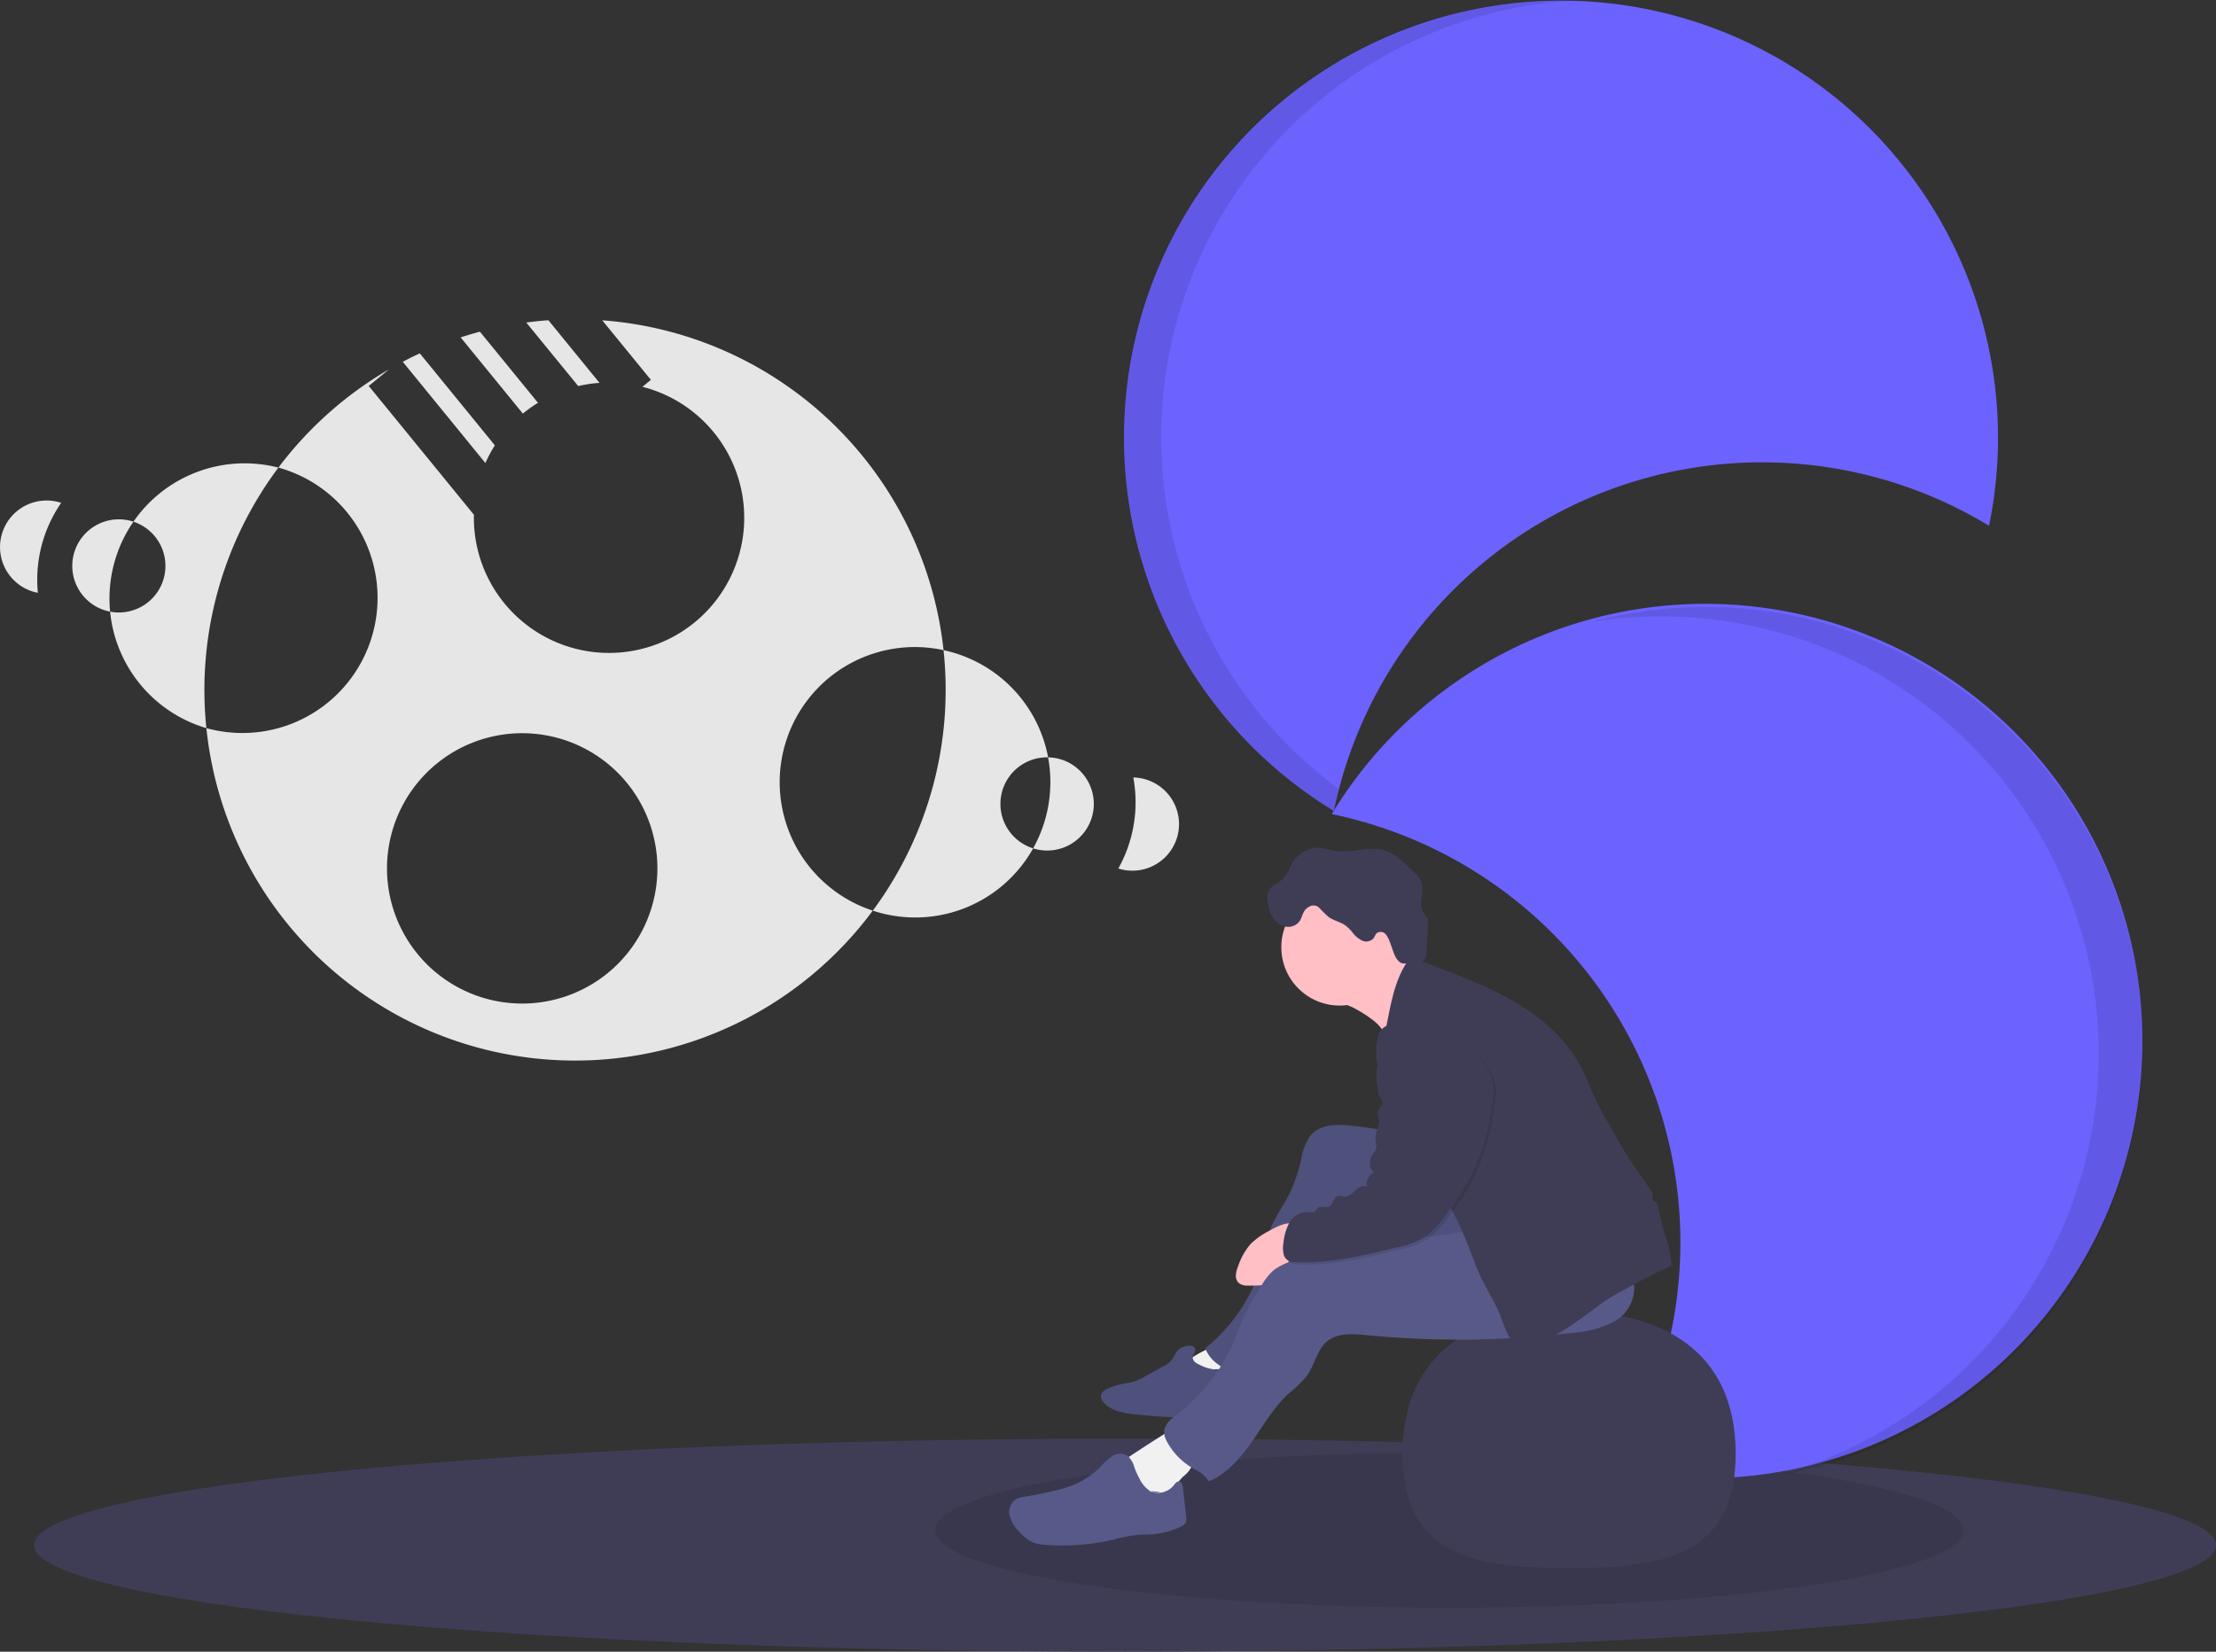<svg id="Group_144" data-name="Group 144" xmlns="http://www.w3.org/2000/svg" width="316" height="235.564" viewBox="0 0 316 235.564">
  <rect x="0" y="0" width="316" height="235.564" fill="#333333" stroke="none"/>
  <ellipse id="Ellipse_20" data-name="Ellipse 20" cx="155.569" cy="15.194" rx="155.569" ry="15.194" transform="translate(4.862 205.176)" fill="#3f3d56"/>
  <ellipse id="Ellipse_21" data-name="Ellipse 21" cx="73.326" cy="11.065" rx="73.326" ry="11.065" transform="translate(133.347 207.158)" opacity="0.1"/>
  <path id="Path_27" data-name="Path 27" d="M206.533,354.14A62.35,62.35,0,1,1,193.9,477.558a62.383,62.383,0,0,0-40.673-93.434A62.313,62.313,0,0,1,206.533,354.14Z" transform="translate(36.68 -268.019)" fill="#6c63ff"/>
  <path id="Path_28" data-name="Path 28" d="M225.581,419.194a62.383,62.383,0,0,0-72.351-61.545A62.359,62.359,0,1,1,179.484,479.4,62.37,62.37,0,0,0,225.581,419.194Z" transform="translate(73.69 -268.929)" opacity="0.1"/>
  <path id="Path_29" data-name="Path 29" d="M245.727,209.053a62.321,62.321,0,1,1,93.427-40.669,62.372,62.372,0,0,0-93.427,40.669Z" transform="translate(-55.521 -93.4)" fill="#6c63ff"/>
  <path id="Path_30" data-name="Path 30" d="M401.774,155.75a62.257,62.257,0,0,0,25.337,50.175c-.268,1.034-.515,2.074-.733,3.128A62.356,62.356,0,0,1,458.74,93.4c.9,0,1.8.023,2.689.063A62.353,62.353,0,0,0,401.774,155.75Z" transform="translate(-236.18 -93.4)" opacity="0.1"/>
  <path id="Path_31" data-name="Path 31" d="M468.924,510.512a18.593,18.593,0,0,1,2.9,1.836,6.236,6.236,0,0,1,2.018,2.731,25.152,25.152,0,0,0,1.249-3.693,61.448,61.448,0,0,1,2.55-6.636,8.841,8.841,0,0,1-4.013-3.082c-1.982,1.965-4,4.013-4.981,6.606-.168.449-.661.928-.776,1.321C467.715,510.182,468.494,510.274,468.924,510.512Z" transform="translate(-275.995 -366.82)" fill="#ffbfc5"/>
  <path id="Path_32" data-name="Path 32" d="M376.5,679.886c0,14.738-10.632,16.3-23.752,16.3S329,694.624,329,679.886s10.632-20.336,23.748-20.336S376.5,665.152,376.5,679.886Z" transform="translate(-128.993 -472.553)" fill="#3f3d56"/>
  <path id="Path_33" data-name="Path 33" d="M545.556,673.122a18.187,18.187,0,0,0-5.925,3.171.611.611,0,0,0-.268.363c-.046.33.41.479.74.575.991.281,1.6,1.2,2.312,1.909s1.866,1.278,2.7.707a2.642,2.642,0,0,0,.568-.6l3.528-4.6A21.364,21.364,0,0,0,545.457,673" transform="translate(-371.187 -481.561)" fill="#f1f1f1"/>
  <path id="Path_34" data-name="Path 34" d="M556.349,675.08c-.469.476-.661,1.163-1.13,1.651a4.037,4.037,0,0,1-1.044.723l-2.7,1.486a7.478,7.478,0,0,1-1.321.618,11.748,11.748,0,0,1-1.549.33,11.151,11.151,0,0,0-2.187.661c-.529.218-1.12.591-1.117,1.163a1.262,1.262,0,0,0,.33.753c1.063,1.341,2.949,1.651,4.654,1.82,3.686.39,7.458.68,11.062-.188a4.719,4.719,0,0,0,1.945-.842,3.681,3.681,0,0,0,.9-3.894,2.108,2.108,0,0,0-.859-1.278,4.452,4.452,0,0,0-1.939-.225,6.119,6.119,0,0,1-1.982-.637c-.413-.185-.885-.426-.991-.915s.452-.912.33-1.321C558.519,674.063,556.779,674.641,556.349,675.08Z" transform="translate(-388.325 -482.561)" fill="#575a89"/>
  <path id="Path_35" data-name="Path 35" d="M556.349,675.08c-.469.476-.661,1.163-1.13,1.651a4.037,4.037,0,0,1-1.044.723l-2.7,1.486a7.478,7.478,0,0,1-1.321.618,11.748,11.748,0,0,1-1.549.33,11.151,11.151,0,0,0-2.187.661c-.529.218-1.12.591-1.117,1.163a1.262,1.262,0,0,0,.33.753c1.063,1.341,2.949,1.651,4.654,1.82,3.686.39,7.458.68,11.062-.188a4.719,4.719,0,0,0,1.945-.842,3.681,3.681,0,0,0,.9-3.894,2.108,2.108,0,0,0-.859-1.278,4.452,4.452,0,0,0-1.939-.225,6.119,6.119,0,0,1-1.982-.637c-.413-.185-.885-.426-.991-.915s.452-.912.33-1.321C558.519,674.063,556.779,674.641,556.349,675.08Z" transform="translate(-388.325 -482.561)" opacity="0.1"/>
  <path id="Path_36" data-name="Path 36" d="M564.726,714.338l-1.136.75a2.031,2.031,0,0,0-.822.813,1.867,1.867,0,0,0,.456,1.741,10,10,0,0,0,4.373,3.389,6.517,6.517,0,0,0,1.9.472.792.792,0,0,0,.439-.053c.347-.185.3-.677.3-1.07a4.617,4.617,0,0,1,1.652-2.89,3.8,3.8,0,0,0,1.377-2.973,3.7,3.7,0,0,0-.991-1.744,7.133,7.133,0,0,0-1.486-1.4c-.8-.525-1.083-.241-1.836.238Q566.826,712.957,564.726,714.338Z" transform="translate(-402.967 -507.067)" fill="#f1f1f1"/>
  <path id="Path_37" data-name="Path 37" d="M587.658,726.567a2.024,2.024,0,0,1-1.787-.4,4.475,4.475,0,0,1-1.159-1.493,12.132,12.132,0,0,1-.72-1.579,3.372,3.372,0,0,0-1.017-1.727,2.123,2.123,0,0,0-2.312.168,12.73,12.73,0,0,0-1.78,1.7,12.03,12.03,0,0,1-5.054,2.811,54.792,54.792,0,0,1-5.707,1.219,3.239,3.239,0,0,0-1.1.353,2.21,2.21,0,0,0-.816,2.4,5.251,5.251,0,0,0,1.414,2.266,5.693,5.693,0,0,0,1.893,1.463,6.042,6.042,0,0,0,1.912.363,32.662,32.662,0,0,0,9.446-.74,25.259,25.259,0,0,1,3.461-.69c.71-.063,1.43-.043,2.14-.092a11.268,11.268,0,0,0,4.089-1.077,1.443,1.443,0,0,0,.743-.621,1.525,1.525,0,0,0,.056-.819l-.472-4.142c-.043-.36-.162-.809-.522-.865s-.588.3-.8.568a2.93,2.93,0,0,1-3.5.766" transform="translate(-422.213 -513.767)" fill="#575a89"/>
  <path id="Path_38" data-name="Path 38" d="M458,579.285c-2.078-.235-4.489-.274-5.9,1.275a7.723,7.723,0,0,0-1.42,3.528,22.907,22.907,0,0,1-2.253,6,33.927,33.927,0,0,0-1.982,3.5,24.129,24.129,0,0,0-1.017,3.993A24.092,24.092,0,0,1,437,611.006c.75,2.038,2.92,3.2,5.03,3.726a2.771,2.771,0,0,0,1.576.049,2.814,2.814,0,0,0,1.021-.753,35,35,0,0,0,2.751-3.372c3.042-4.063,6.127-8.208,7.785-13,.581-1.685,1.163-3.633,2.8-4.35a5.31,5.31,0,0,1,3-.106,40.648,40.648,0,0,1,6.579,1.688c2.286.8,4.9,1.774,6.992.558A5.212,5.212,0,0,0,476.8,591.9a14.614,14.614,0,0,0,0-4.327,4.456,4.456,0,0,0-.456-1.869,4.054,4.054,0,0,0-1.093-1.106,22.512,22.512,0,0,0-6.157-3.3,39.323,39.323,0,0,0-6.586-1.364Q460.265,579.539,458,579.285Z" transform="translate(-265.13 -418.718)" fill="#575a89"/>
  <path id="Path_39" data-name="Path 39" d="M458,579.285c-2.078-.235-4.489-.274-5.9,1.275a7.723,7.723,0,0,0-1.42,3.528,22.907,22.907,0,0,1-2.253,6,33.927,33.927,0,0,0-1.982,3.5,24.129,24.129,0,0,0-1.017,3.993A24.092,24.092,0,0,1,437,611.006c.75,2.038,2.92,3.2,5.03,3.726a2.771,2.771,0,0,0,1.576.049,2.814,2.814,0,0,0,1.021-.753,35,35,0,0,0,2.751-3.372c3.042-4.063,6.127-8.208,7.785-13,.581-1.685,1.163-3.633,2.8-4.35a5.31,5.31,0,0,1,3-.106,40.648,40.648,0,0,1,6.579,1.688c2.286.8,4.9,1.774,6.992.558A5.212,5.212,0,0,0,476.8,591.9a14.614,14.614,0,0,0,0-4.327,4.456,4.456,0,0,0-.456-1.869,4.054,4.054,0,0,0-1.093-1.106,22.512,22.512,0,0,0-6.157-3.3,39.323,39.323,0,0,0-6.586-1.364Q460.265,579.539,458,579.285Z" transform="translate(-265.13 -418.718)" opacity="0.1"/>
  <path id="Path_40" data-name="Path 40" d="M522.957,622.7a10.725,10.725,0,0,0-2.642,1.866,9.483,9.483,0,0,0-1.79,3.214,3.9,3.9,0,0,0-.31,1.242,1.411,1.411,0,0,0,.459,1.149,2.057,2.057,0,0,0,1.3.33c.6,0,1.206,0,1.807-.046a3.022,3.022,0,0,0,1.07-.2,2.969,2.969,0,0,0,.832-.631,11.7,11.7,0,0,0,2.56-3.455c.436-.961,1.156-3.181.469-4.182S523.7,622.277,522.957,622.7Z" transform="translate(-341.982 -447.148)" fill="#ffbfc5"/>
  <path id="Path_41" data-name="Path 41" d="M416.858,623.87c-3.075.991-6.348,1.1-9.562,1.4a79.87,79.87,0,0,0-15.937,3.151,8.558,8.558,0,0,0-3.006,1.4,8.936,8.936,0,0,0-1.744,2.22,37.486,37.486,0,0,0-2.289,4c-.585,1.249-1.03,2.557-1.572,3.822a26.857,26.857,0,0,1-8.38,10.731,3.645,3.645,0,0,0-1.589,1.889,2.622,2.622,0,0,0,.248,1.552,9.673,9.673,0,0,0,4.165,4.218,4.372,4.372,0,0,1,1.922,1.674c2.622-1.083,4.575-3.4,6.2-5.721s3.065-4.832,5.146-6.761a18.247,18.247,0,0,0,2.679-2.616c1.1-1.559,1.4-3.693,2.877-4.895s3.633-1.047,5.546-.859a136.086,136.086,0,0,0,29.446-.33,14.737,14.737,0,0,0,5.879-1.6,5.443,5.443,0,0,0,2.884-5.034,5.587,5.587,0,0,0-3.584-4.152,20.155,20.155,0,0,0-5.615-1.093A58.7,58.7,0,0,1,416.858,623.87Z" transform="translate(-206.741 -448.658)" fill="#575a89"/>
  <path id="Path_42" data-name="Path 42" d="M398.681,549.274c-.241-1.612-.865-3.138-1.258-4.72a28.557,28.557,0,0,0-.746-2.949c0-.03-.023-.056-.033-.083a.68.68,0,0,1-.5-.287.832.832,0,0,1-.043-.443,3.21,3.21,0,0,0,0-.472,33.776,33.776,0,0,0-2.107-3.121c-1.321-1.886-2.484-3.891-3.633-5.892-.945-1.651-1.889-3.283-2.669-5.007-.588-1.292-1.08-2.642-1.728-3.891-2.312-4.492-6.447-7.8-10.9-10.183-4.274-2.282-8.895-3.818-13.387-5.635a3.038,3.038,0,0,0-.314.37c-2.428,3.319-2.689,7.679-3.689,11.669a20.4,20.4,0,0,0-.941,4.875c0,2.451,1.173,4.73,2.338,6.887a37.243,37.243,0,0,0,3.67,5.856c.687.852,1.443,1.651,2.134,2.494,2.834,3.471,4.469,7.742,6.061,11.934.918,2.428,2.424,4.578,3.435,6.969a27.3,27.3,0,0,0,1.1,2.778,2.941,2.941,0,0,0,2.335,1.651,3.5,3.5,0,0,0,.862-.135c3.61-.928,6.632-3.3,9.631-5.529.538-.4,1.077-.786,1.652-1.143s1.156-.684,1.744-.991l1.341-.737c1.46-.8,2.926-1.6,4.449-2.279a8.079,8.079,0,0,0,1.321-.661,7.881,7.881,0,0,0-.126-1.324Z" transform="translate(-160.459 -370.115)" fill="#3f3d56"/>
  <ellipse id="Ellipse_22" data-name="Ellipse 22" cx="8.317" cy="8.317" rx="8.317" ry="8.317" transform="translate(182.713 126.781)" fill="#ffbfc5"/>
  <path id="Path_43" data-name="Path 43" d="M466.521,469.7a1.982,1.982,0,0,1-2.048.961,2.871,2.871,0,0,1-1.912-1.364,5.4,5.4,0,0,1-.707-2.292,2.4,2.4,0,0,1,.347-1.813,3.983,3.983,0,0,1,1.054-.74,4.009,4.009,0,0,0,1.321-1.321c.231-.386.4-.806.608-1.2a4.46,4.46,0,0,1,3.851-2.553,18.385,18.385,0,0,1,2.292.456c2.58.453,5.381-.912,7.775.152a7.268,7.268,0,0,1,1.625,1.083q1.011.836,1.942,1.757a4.009,4.009,0,0,1,1.182,1.721c.33,1.222-.446,2.586.046,3.749a5.524,5.524,0,0,0,.6.941c.542.8-.046,3.9,0,4.865a1.8,1.8,0,0,1-.33,1.321,2.169,2.169,0,0,1-1.651.482h-1.08a1.37,1.37,0,0,1-.479-.05,1.45,1.45,0,0,1-.545-.416c-.9-.948-1.09-4.043-2.395-4.03a.931.931,0,0,0-.565.145c-.234.172-.3.492-.472.73a1.381,1.381,0,0,1-1.6.377,3.613,3.613,0,0,1-1.364-1.1,5.375,5.375,0,0,0-1.275-1.219c-.7-.406-1.483-.581-2.16-1.04a18.743,18.743,0,0,1-1.394-1.361,1.172,1.172,0,0,0-1.48-.083C466.921,468.288,466.888,468.975,466.521,469.7Z" transform="translate(-281.09 -338.495)" fill="#3f3d56"/>
  <path id="Path_44" data-name="Path 44" d="M453.818,534.731a13.234,13.234,0,0,0-5.793.462,3.079,3.079,0,0,0-1.615.961,2.9,2.9,0,0,0-.462,1.209,9.774,9.774,0,0,0,.7,5.893.779.779,0,0,1,.1.627,1.11,1.11,0,0,1-.33.33,1.149,1.149,0,0,0,.069,1.714c.155.112.36.211.39.4s-.162.37-.314.515a1.847,1.847,0,0,0-.515,1.7,3.719,3.719,0,0,1,.168.75,2.447,2.447,0,0,1-.274.9,3.92,3.92,0,0,0-.248,1.982,2.181,2.181,0,0,1,.023.968,2.256,2.256,0,0,1-.37.581c-.6.806-.727,2.154.139,2.642a2,2,0,0,0-1.067,2.068c-.519-.274-1.146.079-1.579.476s-.872.885-1.457.915c-.41.02-.842-.192-1.212-.023-.568.254-.548,1.176-1.107,1.45-.489.244-1.172-.152-1.589.2-.145.122-.218.31-.36.439-.314.291-.809.168-1.239.149a2.949,2.949,0,0,0-2.474,1.513,7.364,7.364,0,0,0-.849,2.9,3.835,3.835,0,0,0,.033,1.668,1.43,1.43,0,0,0,1.172,1.057c5.1.33,10.14-.9,15.111-2.1a11.753,11.753,0,0,0,4.162-1.652,12.706,12.706,0,0,0,2.712-3.042,29.662,29.662,0,0,0,6.52-15.758,8.7,8.7,0,0,0,.215-2.609,7.4,7.4,0,0,0-1.149-2.86,31.129,31.129,0,0,0-2.312-3.28A8.572,8.572,0,0,0,453.818,534.731Z" transform="translate(-249.17 -388.872)" opacity="0.1"/>
  <path id="Path_45" data-name="Path 45" d="M454.9,533.731a13.214,13.214,0,0,0-5.8.466,3.052,3.052,0,0,0-1.615.958,2.948,2.948,0,0,0-.462,1.209,9.8,9.8,0,0,0,.7,5.893.78.78,0,0,1,.1.628,1.108,1.108,0,0,1-.33.33,1.149,1.149,0,0,0,.069,1.714c.155.112.36.211.39.4s-.162.37-.33.515a1.846,1.846,0,0,0-.515,1.7,3.724,3.724,0,0,1,.168.75,2.441,2.441,0,0,1-.271.9,3.888,3.888,0,0,0-.251,1.982,1.427,1.427,0,0,1-.347,1.549c-.6.806-.727,2.154.139,2.662a2,2,0,0,0-1.067,2.064c-.519-.274-1.146.079-1.579.476s-.872.885-1.457.915c-.41.02-.839-.192-1.212-.023-.568.258-.548,1.176-1.107,1.453-.489.241-1.173-.155-1.589.2-.145.122-.218.31-.36.439-.314.291-.809.168-1.239.149a2.95,2.95,0,0,0-2.474,1.513,7.433,7.433,0,0,0-.849,2.9,3.942,3.942,0,0,0,.033,1.651,1.43,1.43,0,0,0,1.173,1.057c5.1.33,10.14-.9,15.111-2.1a11.721,11.721,0,0,0,4.162-1.651,12.642,12.642,0,0,0,2.712-3.042,29.633,29.633,0,0,0,6.52-15.755,8.721,8.721,0,0,0,.215-2.613,7.4,7.4,0,0,0-1.12-2.864,30.307,30.307,0,0,0-2.312-3.276A8.6,8.6,0,0,0,454.9,533.731Z" transform="translate(-250.59 -388.203)" fill="#3f3d56"/>
  <path id="Path_46" data-name="Path 46" d="M1026.14,330.812a6.642,6.642,0,1,1,3.326-12.832A19.314,19.314,0,0,0,1026.14,330.812Z" transform="translate(-1010.438 -243.578)" fill="#e6e6e6"/>
  <path id="Path_47" data-name="Path 47" d="M1057.33,322.682a6.642,6.642,0,1,1,3.326-12.832A19.317,19.317,0,0,0,1057.33,322.682Z" transform="translate(-1051.93 -238.133)" fill="#e6e6e6"/>
  <path id="Path_48" data-name="Path 48" d="M958.15,314.615a6.642,6.642,0,0,0,3.326-12.832,19.276,19.276,0,0,1,20.673-7.712,52.917,52.917,0,0,0-10.272,37.155A19.276,19.276,0,0,1,958.15,314.615Z" transform="translate(-942.448 -227.38)" fill="#e6e6e6"/>
  <path id="Path_49" data-name="Path 49" d="M635.921,374.13a19.286,19.286,0,0,1,14.916,15.289A6.642,6.642,0,0,0,648.7,402.4a19.26,19.26,0,0,1-22.863,8.882A52.93,52.93,0,0,0,635.921,374.13Z" transform="translate(-501.375 -281.406)" fill="#e6e6e6"/>
  <path id="Path_50" data-name="Path 50" d="M608.234,420.42A6.646,6.646,0,1,1,606.1,433.4,19.336,19.336,0,0,0,608.234,420.42Z" transform="translate(-458.779 -312.407)" fill="#e6e6e6"/>
  <path id="Path_51" data-name="Path 51" d="M571.444,429.12A6.646,6.646,0,1,1,569.31,442.1,19.359,19.359,0,0,0,571.444,429.12Z" transform="translate(-409.837 -318.233)" fill="#e6e6e6"/>
  <path id="Path_52" data-name="Path 52" d="M867.111,246l10.7,13.116a18.756,18.756,0,0,0-1.351,2.523L864.68,247.2C865.489,246.763,866.292,246.36,867.111,246Z" transform="translate(-807.242 -195.597)" fill="#e6e6e6"/>
  <path id="Path_53" data-name="Path 53" d="M671,289.872a19.275,19.275,0,1,0,10.273-37.157A53.257,53.257,0,0,1,697.05,238.7l-2.9,2.368,15,18.371a19.276,19.276,0,1,0,24.032-18.246l1.206-.991-6.936-8.492a52.847,52.847,0,0,1,48.669,47.041A19.273,19.273,0,0,0,766.029,315.9,52.847,52.847,0,0,1,671,289.872Zm57.224,34.942a19.279,19.279,0,1,0-27.124-2.748A19.28,19.28,0,0,0,728.224,324.814Z" transform="translate(-641.571 -186.027)" fill="#e6e6e6"/>
  <path id="Path_54" data-name="Path 54" d="M819.52,232q1.569-.208,3.151-.33l7.293,8.938a19.014,19.014,0,0,0-3.039.452Z" transform="translate(-744.474 -186)" fill="#e6e6e6"/>
  <path id="Path_55" data-name="Path 55" d="M854.965,248.306l-8.875-10.873q1.367-.446,2.748-.812l8.281,10.143a19.664,19.664,0,0,0-2.061,1.463Z" transform="translate(-780.404 -189.315)" fill="#e6e6e6"/>
</svg>
